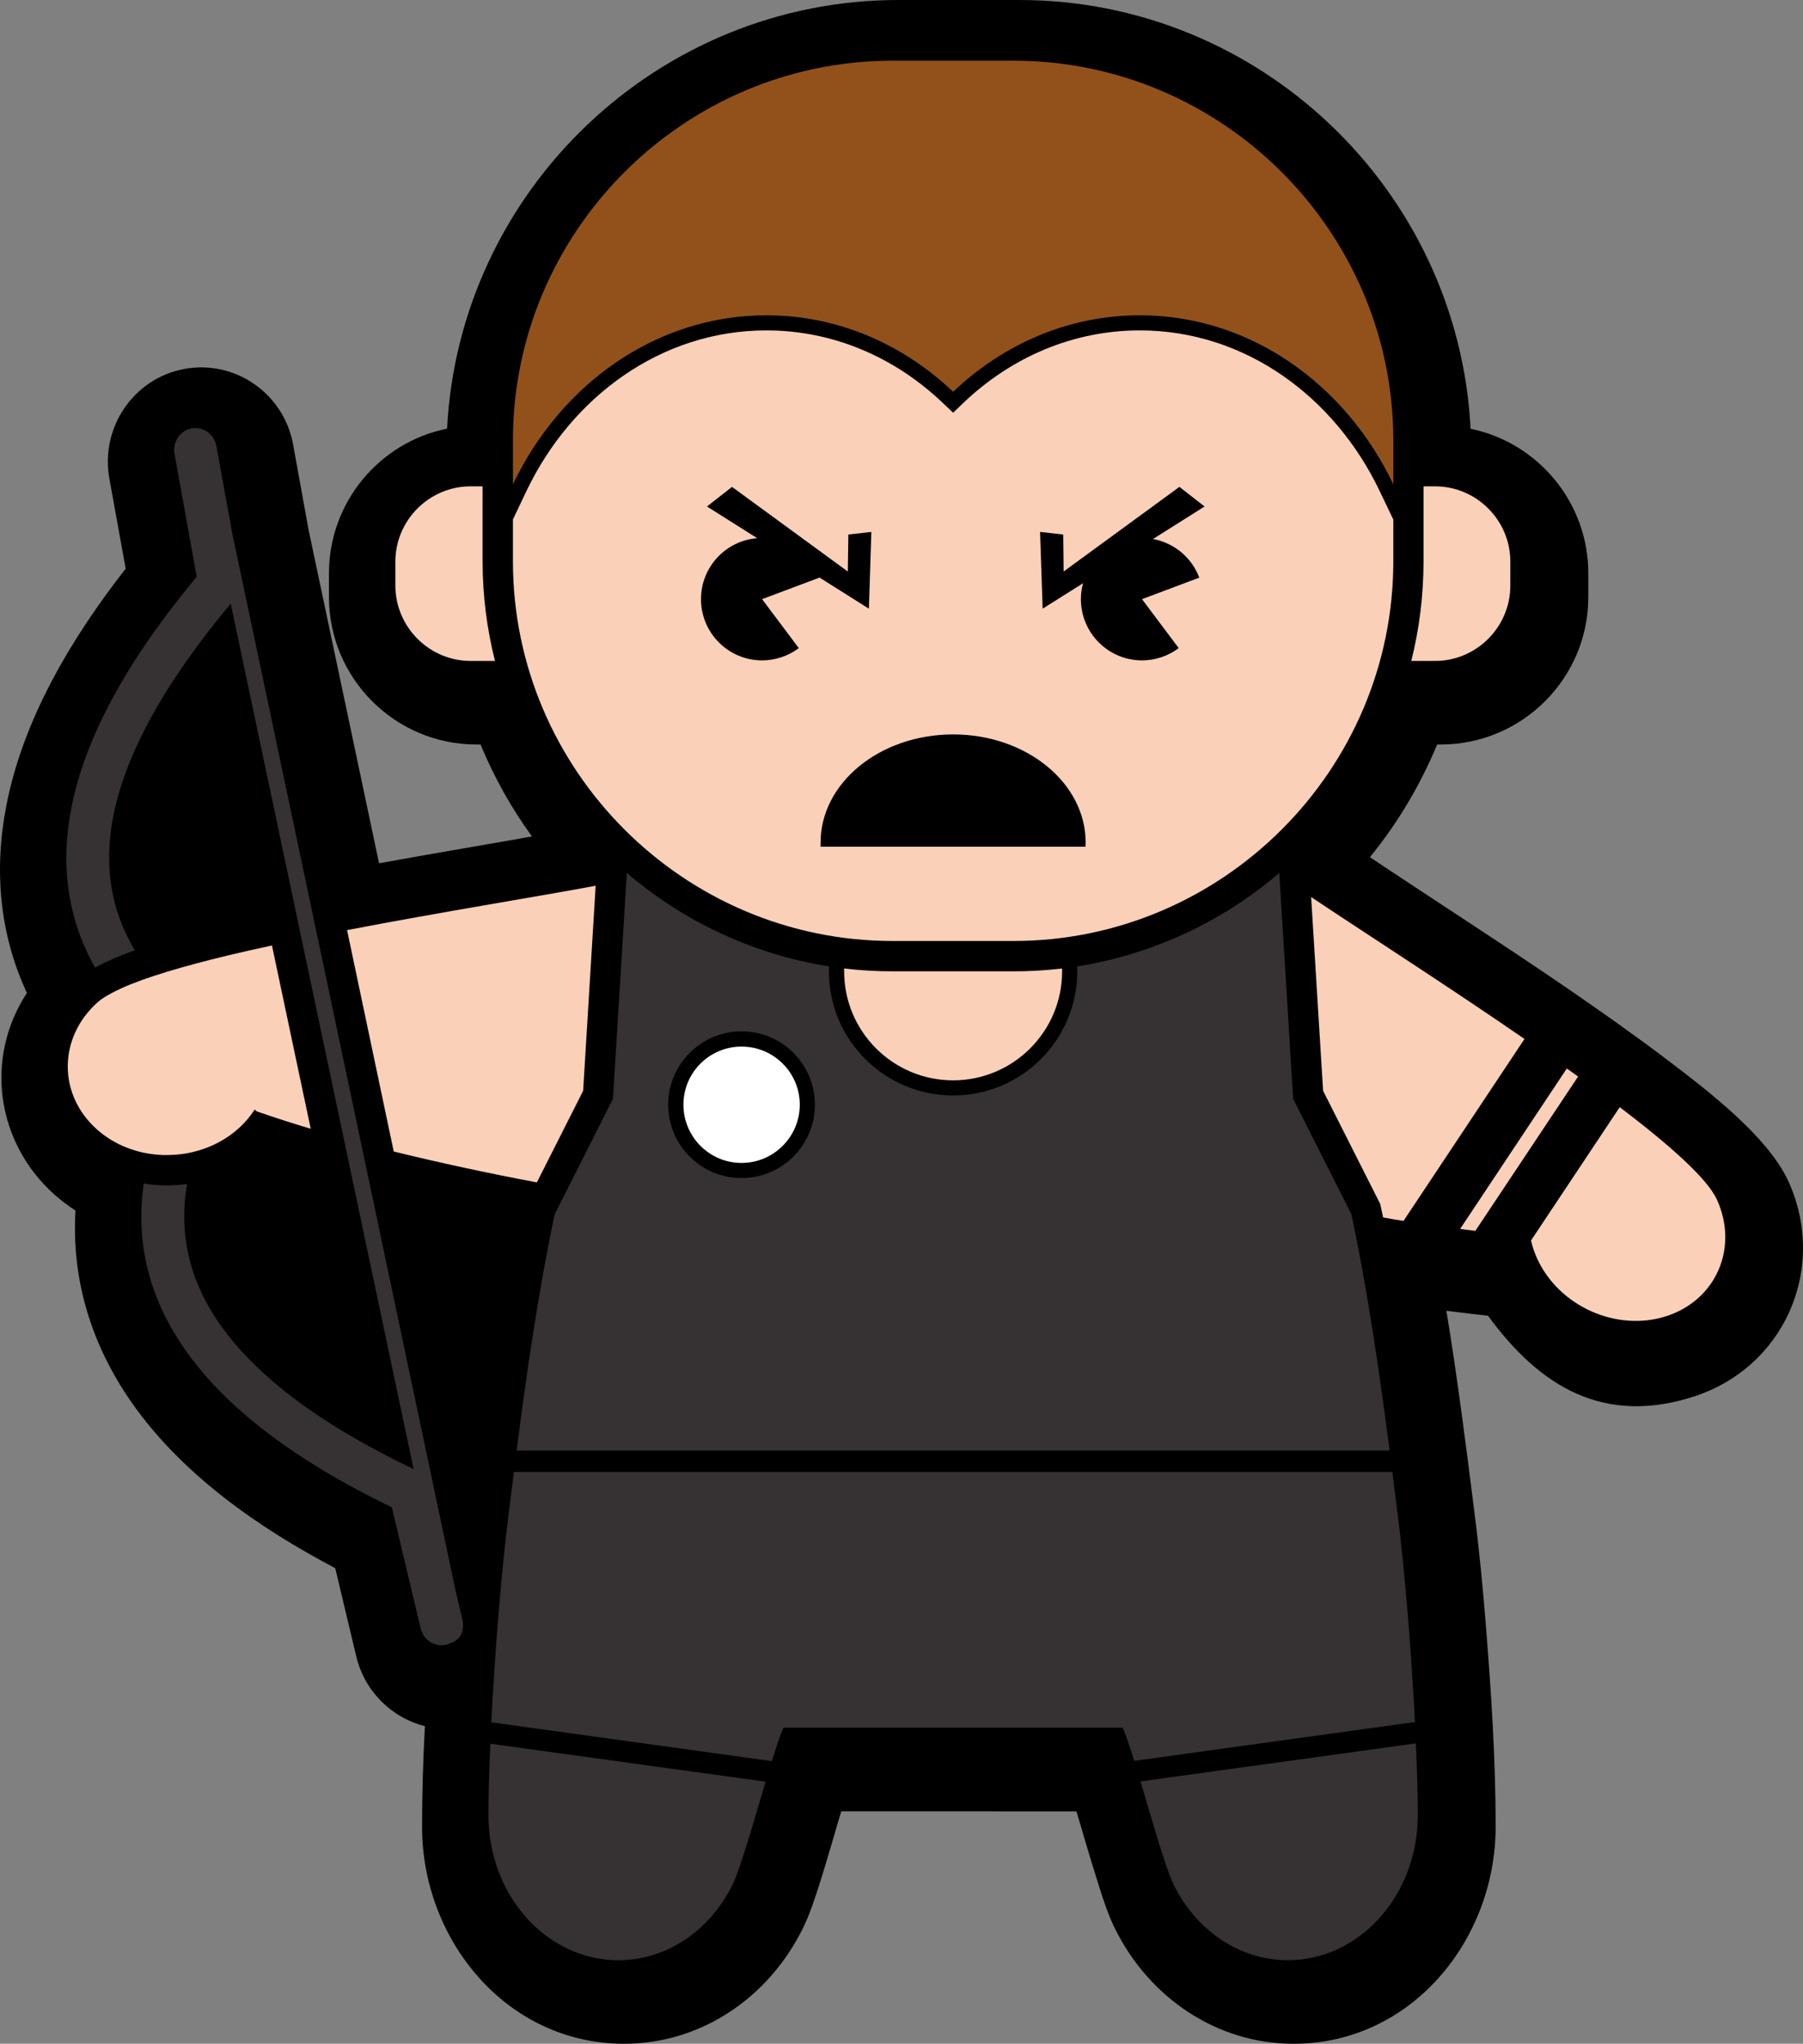 <?xml version="1.0" encoding="UTF-8" standalone="no"?>
<svg
   xmlns:dc="http://purl.org/dc/elements/1.1/"
   xmlns:cc="http://creativecommons.org/ns#"
   xmlns:rdf="http://www.w3.org/1999/02/22-rdf-syntax-ns#"
   xmlns:svg="http://www.w3.org/2000/svg"
   xmlns="http://www.w3.org/2000/svg"
   xmlns:sodipodi="http://sodipodi.sourceforge.net/DTD/sodipodi-0.dtd"
   xmlns:inkscape="http://www.inkscape.org/namespaces/inkscape"
   viewBox="0 0 13250.429 15019"
   id="svg6412"
   version="1.1"
   sodipodi:docname="hawkEye.svg"
   width="13250.429"
   height="15019"
   style="clip-rule:evenodd;fill-rule:evenodd;image-rendering:optimizeQuality;shape-rendering:geometricPrecision;text-rendering:geometricPrecision"
   inkscape:version="0.92.1 r15371">
  <rect x="0" y="0" width="13250.429" height="15019" fill="#808080" stroke="none"/>
  <sodipodi:namedview
     pagecolor="#ffffff"
     bordercolor="#666666"
     borderopacity="1"
     objecttolerance="10"
     gridtolerance="10"
     guidetolerance="10"
     inkscape:pageopacity="0"
     inkscape:pageshadow="2"
     inkscape:window-width="1680"
     inkscape:window-height="988"
     id="namedview4552"
     showgrid="false"
     inkscape:zoom="0.011913175"
     inkscape:cx="6582.6299"
     inkscape:cy="7594"
     inkscape:window-x="1912"
     inkscape:window-y="-8"
     inkscape:window-maximized="1"
     inkscape:current-layer="svg6412" />
  <defs
     id="defs6373">
    <style
       id="style6366">
      .fil1,.fil3{fill:#000}.fil4{fill:#fad0b8}
    </style>
    <linearGradient
       id="id0"
       gradientUnits="userSpaceOnUse"
       x1="9905.07"
       y1="990.51"
       x2="9905.07"
       y2="18819.6">
      <stop
         offset="0"
         id="stop6368"
         stop-color="#f68512" />
      <stop
         offset="1"
         id="stop6370"
         stop-color="#830e67" />
    </linearGradient>
  </defs>
  <g
     id="Layer_x0020_1"
     transform="translate(-3322.37,-2480)">
    <g
       id="_818086512">
      <path
         class="fil1"
         d="m 6445,15165 c -247,-62 -444,-259 -504,-511 l -155,-650 c -566,-298 -1129,-691 -1498,-1220 -293,-421 -441,-897 -411,-1408 -54,-35 -105,-74 -153,-116 -430,-383 -517,-1005 -204,-1483 -202,-436 -243,-904 -151,-1377 124,-639 480,-1233 877,-1741 l -120,-663 c -67,-371 175,-733 547,-804 377,-72 737,181 804,557 l 112,619 519,2456 c 374,-68 749,-131 1124,-197 -152,-209 -279,-436 -378,-676 h -31 c -597,0 -1083,-486 -1083,-1083 v -176 c 0,-518 368,-961 868,-1062 90,-1754 1552,-3150 3316,-3150 h 890 c 1765,0 3226,1396 3316,3151 498,102 865,545 865,1061 v 176 c 0,597 -487,1083 -1084,1083 h -27 c -124,299 -290,578 -494,828 492,329 991,648 1479,983 106,74 212,147 318,222 28,20 56,40 84,61 107,76 213,154 318,234 284,216 726,554 876,881 140,306 145,653 7,961 -134,297 -384,517 -693,619 -664,218 -1137,-65 -1521,-591 -76,-9 -153,-17 -229,-27 -26,-3 -51,-6 -77,-10 81,492 144,987 206,1482 35,271 61,544 83,817 40,497 73,994 73,1493 0,833 -620,1595 -1485,1595 -569,0 -1064,-343 -1313,-847 -49,-99 -83,-204 -116,-308 -38,-119 -74,-238 -109,-357 -19,-66 -38,-131 -58,-196 H 9505 c -20,65 -39,130 -58,196 -35,119 -70,238 -108,357 -34,104 -68,209 -117,308 -249,504 -743,847 -1313,847 -864,0 -1485,-762 -1485,-1595 0,-247 8,-493 21,-739 z"
         id="path6378"
         inkscape:connector-curvature="0"
         style="fill:#000000" />
      <g
         id="g6408">
        <path
           class="fil3"
           d="m 9882,2703 h 889 c 1658,0 3013,1355 3013,3013 v 115 h 85 c 427,0 776,349 776,776 v 176 c 0,428 -349,776 -776,776 h -240 c -145,430 -384,818 -694,1137 l 6,96 142,95 c 521,350 1051,688 1569,1044 107,73 209,144 314,219 l 84,60 c 108,77 203,148 310,229 225,170 665,507 783,764 214,468 -10,998 -502,1160 -599,196 -952,-137 -1251,-587 l -115,-14 c -83,-10 -167,-19 -250,-29 -148,-19 -285,-39 -423,-61 l -69,-11 c 118,624 198,1255 278,1886 34,267 59,536 81,804 39,483 73,984 73,1468 0,665 -486,1288 -1179,1288 -451,0 -839,-277 -1037,-675 -40,-82 -71,-180 -99,-267 -37,-116 -72,-233 -106,-350 -33,-112 -66,-224 -101,-336 -8,-26 -16,-53 -25,-80 H 9236 c -9,27 -18,54 -26,80 -34,112 -67,224 -100,336 -35,117 -69,234 -107,350 -27,87 -59,185 -99,267 -197,398 -585,675 -1037,675 -692,0 -1178,-623 -1178,-1288 0,-349 17,-708 42,-1062 l -15,6 c -19,8 -38,14 -58,19 -206,52 -412,-79 -460,-284 l -189,-787 c -564,-283 -1149,-667 -1511,-1187 -289,-415 -411,-877 -340,-1378 l 4,-30 c -100,-40 -194,-97 -276,-170 -372,-331 -382,-870 -44,-1219 l -15,-27 c -233,-413 -289,-861 -199,-1326 122,-627 502,-1223 903,-1718 l -145,-799 c -37,-206 95,-408 302,-447 209,-40 407,101 445,309 l 113,628 581,2750 4,-1 c 608,-117 1220,-212 1828,-326 l 55,-10 4,-64 C 7409,8377 7169,7989 7025,7559 h -244 c -427,0 -776,-348 -776,-776 v -176 c 0,-427 349,-776 776,-776 h 88 V 5716 C 6869,4058 8224,2703 9882,2703 Z M 6815,13779 c 9,-78 18,-155 28,-232 91,-726 183,-1452 334,-2169 -305,-58 -608,-122 -910,-195 z m -1882,-2661 -17,100 c -54,317 19,599 202,862 220,315 572,575 928,780 l -388,-1836 -116,-35 c -94,-28 -186,-57 -278,-88 -13,12 -26,25 -39,37 -86,77 -185,138 -292,180 z M 5275,9210 4899,7431 c -239,335 -453,716 -526,1093 -57,293 -22,568 132,825 l 26,44 c 139,-41 279,-76 411,-108 110,-26 221,-51 332,-75 z"
           id="path6382"
           inkscape:connector-curvature="0"
           style="fill:#000000" />
        <path
           class="fil4"
           d="m 13562,6298 v 307 c 0,1535 -1256,2790 -2791,2790 H 9882 C 8347,9395 7092,8140 7092,6605 v -308 l 100,-210 c 329,-688 986,-1179 1763,-1179 489,0 942,196 1295,532 l 77,73 76,-73 c 353,-336 806,-532 1296,-532 776,0 1433,491 1762,1179 z"
           id="path6384"
           inkscape:connector-curvature="0"
           style="fill:#fad0b8" />
        <path
           class="fil4"
           d="m 13784,6054 h 85 c 304,0 553,249 553,553 v 176 c 0,305 -249,554 -553,554 h -175 c 59,-235 90,-480 90,-732 z m -7003,0 h 88 v 551 c 0,252 32,497 91,732 h -179 c -304,0 -553,-249 -553,-554 v -176 c 0,-304 249,-553 553,-553 z"
           id="path6386"
           inkscape:connector-curvature="0"
           style="fill:#fad0b8" />
        <path
           class="fil4"
           d="m 7700,8989 c -427,80 -1140,194 -1827,326 l 343,1627 c 346,85 705,162 1052,227 l 340,-673 z m -2379,439 c -113,24 -222,49 -327,74 -323,78 -600,159 -781,241 l -1,1 c -28,13 -56,26 -82,41 l -25,14 c -27,16 -49,32 -67,48 -289,260 -290,677 -4,932 112,100 251,160 396,181 h 2 l 14,2 h 3 l 1,1 h 4 l 9,1 6,1 h 8 l 4,1 h 8 l 4,1 h 15 l 4,1 h 20 c 45,1 89,-2 133,-8 l 14,-2 c 145,-23 285,-85 397,-186 47,-42 86,-89 118,-138 l 15,13 c 126,44 259,87 397,128 z m 7637,-356 c 376,252 992,646 1568,1043 l -889,1337 c -50,-8 -100,-16 -150,-25 -5,-24 -10,-47 -15,-71 l -6,-28 -420,-832 z m 1879,1260 c 28,20 55,39 83,59 l -755,1134 c -37,-4 -74,-9 -112,-14 z m 389,284 c 366,278 643,524 714,679 161,353 -4,736 -368,856 -365,120 -791,-69 -953,-422 -20,-44 -35,-89 -45,-133 z"
           id="path6388"
           inkscape:connector-curvature="0"
           style="fill:#fad0b8" />
        <path
           d="m 11238,9582 c 561,-89 1072,-333 1486,-687 l 102,1660 428,848 c 123,582 208,1177 281,1737 H 7119 c 72,-560 157,-1155 280,-1737 l 428,-848 102,-1660 c 414,354 925,598 1486,687 v 12 c 0,8 -1,16 -1,24 0,504 409,912 913,912 504,0 912,-408 912,-912 v -24 z m 2317,3715 c 12,94 23,187 35,278 61,481 106,1074 131,1562 h -18 l -2045,283 c -33,-105 -62,-192 -85,-244 H 9080 c -23,52 -52,140 -85,246 l -2060,-285 h -2 c 25,-488 70,-1081 131,-1562 11,-91 23,-184 35,-278 z m -4606,2276 c -87,292 -185,639 -245,760 -162,328 -476,552 -837,552 -528,0 -955,-477 -955,-1066 0,-136 4,-317 14,-525 z m 4779,-280 c 9,208 14,390 14,526 0,589 -428,1066 -956,1066 -360,0 -674,-224 -837,-552 -60,-122 -158,-470 -245,-762 l 2012,-278 z"
           id="path6390"
           inkscape:connector-curvature="0"
           style="fill:#363133" />
        <path
           d="m 9882,2926 c -1535,0 -2790,1255 -2790,2790 v 323 c 353,-739 1055,-1242 1863,-1242 524,0 1003,212 1372,562 368,-350 848,-562 1372,-562 808,0 1510,503 1863,1242 v -323 c 0,-1535 -1256,-2790 -2791,-2790 z"
           id="path6392"
           inkscape:connector-curvature="0"
           style="fill:#92511a" />
        <path
           class="fil3"
           d="m 11990,6058 -851,622 -3,-272 -170,-19 19,564 297,-187 c -11,37 -16,76 -16,117 0,248 201,450 449,450 98,0 192,-32 270,-90 l -270,-360 421,-158 c -56,-150 -187,-256 -340,-284 l 379,-239 z m -3288,0 851,622 4,-272 169,-19 -18,564 -365,-230 1,2 -421,158 270,360 c -78,58 -173,90 -270,90 -248,0 -449,-202 -449,-450 0,-236 182,-430 413,-448 l -369,-233 z"
           id="path6394"
           inkscape:connector-curvature="0"
           style="fill:#000000" />
        <path
           class="fil3"
           d="m 10327,7877 c -538,0 -974,356 -974,795 v 30 h 1947 l 1,-30 c 0,-439 -436,-795 -974,-795 z"
           id="path6396"
           inkscape:connector-curvature="0"
           style="fill:#000000" />
        <path
           d="m 5028,6393 1641,7770 49,207 c 20,82 1,155 -86,186 -9,4 -18,8 -28,10 -84,21 -169,-32 -190,-119 l -212,-890 c -721,-349 -1225,-736 -1521,-1161 -265,-380 -364,-787 -302,-1219 105,18 212,19 318,4 -62,364 16,707 238,1026 268,384 740,741 1427,1069 L 5018,6916 c -489,585 -774,1106 -864,1566 -70,362 -16,689 159,981 -106,38 -208,81 -292,128 -198,-352 -258,-742 -174,-1175 99,-511 404,-1076 921,-1698 l -163,-901 c -16,-88 40,-172 125,-189 85,-16 167,43 183,131 z"
           id="path6398"
           inkscape:connector-curvature="0"
           style="fill:#363133;fill-rule:nonzero" />
        <path
           class="fil3"
           d="m 15010,10456 -720,1083 c 60,6 119,11 177,16 l 669,-1006 c -41,-31 -83,-62 -126,-93 z m -392,-278 -860,1293 c 58,8 115,17 172,24 l 816,-1227 c -42,-30 -85,-60 -128,-90 z"
           id="path6400"
           inkscape:connector-curvature="0"
           style="fill:#000000" />
        <path
           class="fil4"
           d="m 9526,9618 c 0,442 358,801 801,801 442,0 801,-359 801,-801 0,-7 0,-14 -1,-21 -116,14 -235,21 -356,21 h -889 c -120,0 -239,-7 -356,-21 z"
           id="path6402"
           inkscape:connector-curvature="0"
           style="fill:#fad0b8" />
        <path
           class="fil1"
           d="m 8772,10059 c 298,0 539,242 539,539 0,298 -241,539 -539,539 -297,0 -539,-241 -539,-539 0,-297 242,-539 539,-539 z"
           id="path6404"
           inkscape:connector-curvature="0"
           style="fill:#000000" />
        <path
           d="m 8772,10171 c 236,0 428,191 428,427 0,236 -192,428 -428,428 -236,0 -427,-192 -427,-428 0,-236 191,-427 427,-427 z"
           id="path6406"
           inkscape:connector-curvature="0"
           style="fill:#ffffff" />
      </g>
    </g>
  </g>
</svg>
